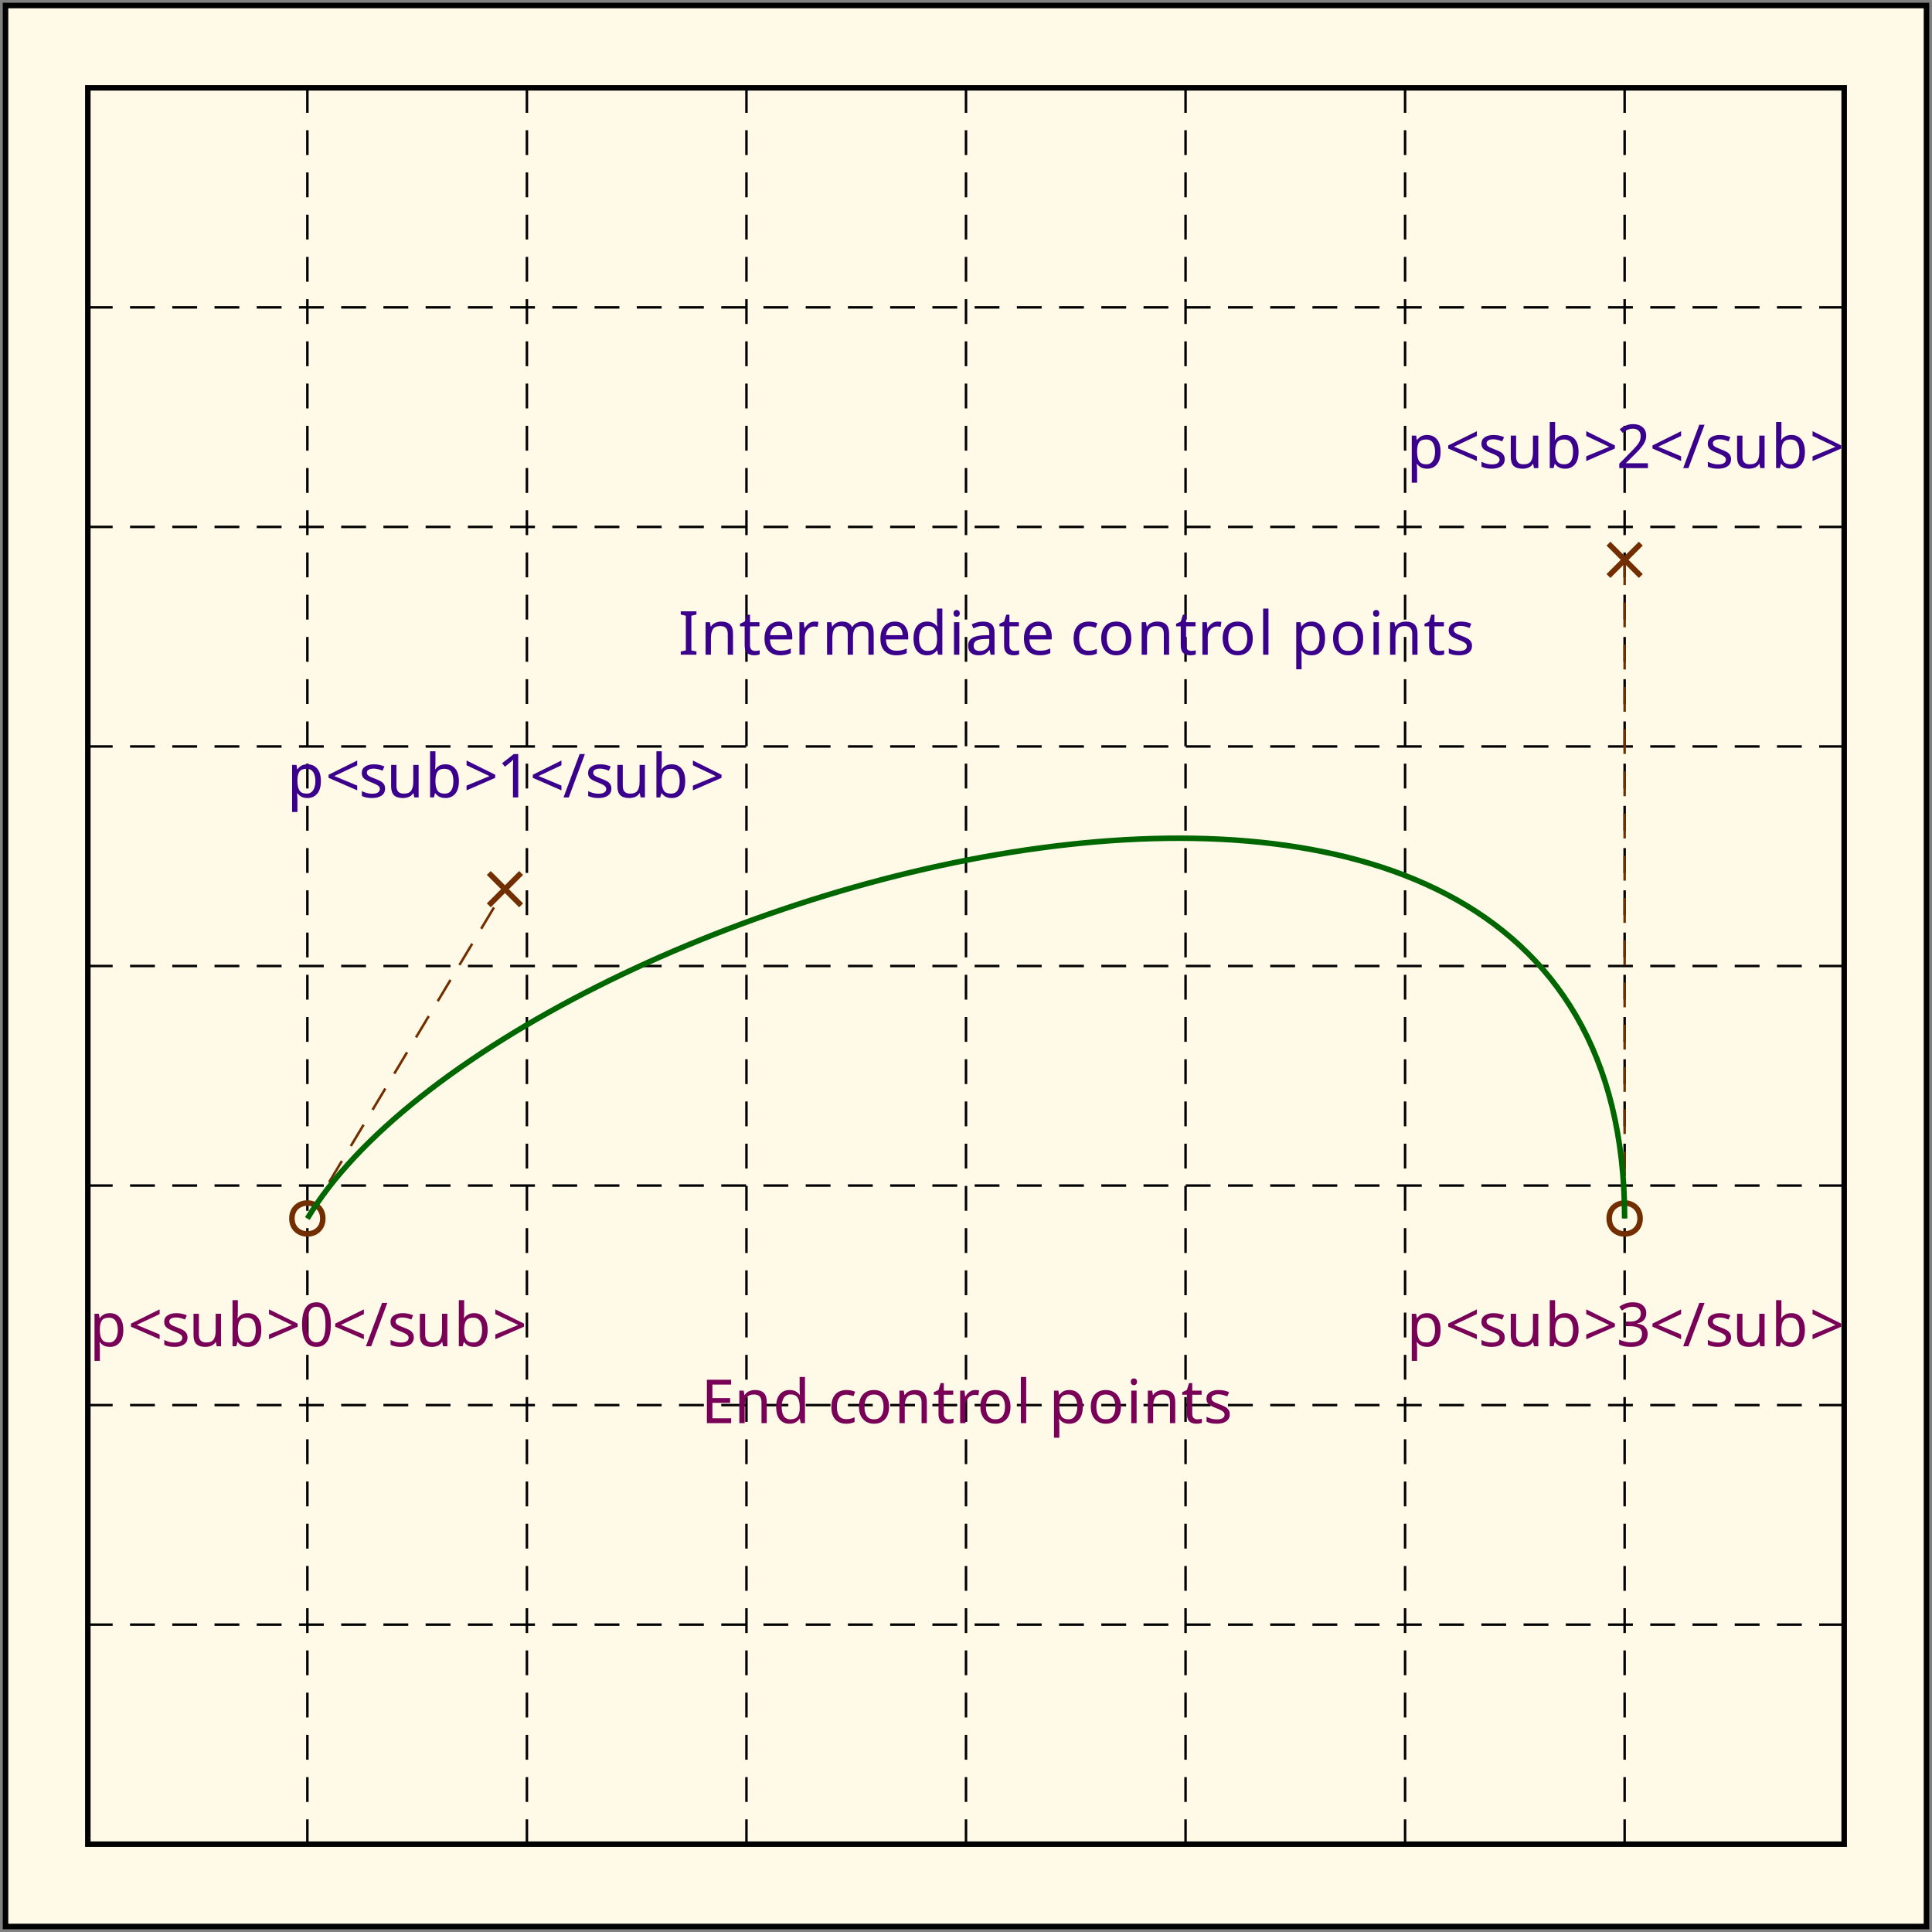 <?xml version="1.0" encoding="UTF-8"?>
<svg xmlns="http://www.w3.org/2000/svg" xmlns:xlink="http://www.w3.org/1999/xlink" width="350pt" height="350pt" viewBox="0 0 350 350">
<rect x="0" y="0" width="350" height="350" fill="#808080" stroke="none"/>
<defs>
<g>
<g id="glyph-0-0">
<path d="M 3.281 0 L 0.438 0 L 0.438 -0.578 L 1.359 -0.781 L 1.359 -7.062 L 0.438 -7.281 L 0.438 -7.859 L 3.281 -7.859 L 3.281 -7.281 L 2.359 -7.062 L 2.359 -0.781 L 3.281 -0.578 Z M 3.281 0 "/>
</g>
<g id="glyph-0-1">
<path d="M 3.766 -6 C 4.473 -6 5.004 -5.828 5.359 -5.484 C 5.723 -5.148 5.906 -4.602 5.906 -3.844 L 5.906 0 L 4.953 0 L 4.953 -3.766 C 4.953 -4.711 4.508 -5.188 3.625 -5.188 C 2.977 -5.188 2.531 -5.004 2.281 -4.641 C 2.031 -4.273 1.906 -3.75 1.906 -3.062 L 1.906 0 L 0.938 0 L 0.938 -5.891 L 1.719 -5.891 L 1.859 -5.094 L 1.906 -5.094 C 2.102 -5.406 2.367 -5.633 2.703 -5.781 C 3.047 -5.926 3.398 -6 3.766 -6 Z M 3.766 -6 "/>
</g>
<g id="glyph-0-2">
<path d="M 2.906 -0.688 C 3.051 -0.688 3.203 -0.695 3.359 -0.719 C 3.516 -0.75 3.641 -0.773 3.734 -0.797 L 3.734 -0.062 C 3.629 -0.008 3.477 0.031 3.281 0.062 C 3.094 0.094 2.91 0.109 2.734 0.109 C 2.43 0.109 2.148 0.055 1.891 -0.047 C 1.629 -0.148 1.414 -0.332 1.25 -0.594 C 1.094 -0.863 1.016 -1.238 1.016 -1.719 L 1.016 -5.141 L 0.172 -5.141 L 0.172 -5.609 L 1.016 -6 L 1.406 -7.25 L 1.984 -7.25 L 1.984 -5.891 L 3.688 -5.891 L 3.688 -5.141 L 1.984 -5.141 L 1.984 -1.734 C 1.984 -1.379 2.066 -1.113 2.234 -0.938 C 2.41 -0.77 2.633 -0.688 2.906 -0.688 Z M 2.906 -0.688 "/>
</g>
<g id="glyph-0-3">
<path d="M 3.219 -6 C 3.719 -6 4.148 -5.891 4.516 -5.672 C 4.879 -5.453 5.156 -5.141 5.344 -4.734 C 5.539 -4.336 5.641 -3.875 5.641 -3.344 L 5.641 -2.766 L 1.609 -2.766 C 1.617 -2.098 1.785 -1.586 2.109 -1.234 C 2.441 -0.891 2.898 -0.719 3.484 -0.719 C 3.859 -0.719 4.191 -0.75 4.484 -0.812 C 4.773 -0.883 5.07 -0.988 5.375 -1.125 L 5.375 -0.281 C 5.07 -0.145 4.773 -0.047 4.484 0.016 C 4.191 0.078 3.844 0.109 3.438 0.109 C 2.883 0.109 2.391 -0.004 1.953 -0.234 C 1.523 -0.461 1.191 -0.801 0.953 -1.25 C 0.723 -1.695 0.609 -2.25 0.609 -2.906 C 0.609 -3.551 0.711 -4.102 0.922 -4.562 C 1.141 -5.031 1.445 -5.383 1.844 -5.625 C 2.238 -5.875 2.695 -6 3.219 -6 Z M 3.203 -5.219 C 2.742 -5.219 2.379 -5.066 2.109 -4.766 C 1.836 -4.473 1.676 -4.062 1.625 -3.531 L 4.625 -3.531 C 4.625 -4.031 4.508 -4.438 4.281 -4.75 C 4.051 -5.062 3.691 -5.219 3.203 -5.219 Z M 3.203 -5.219 "/>
</g>
<g id="glyph-0-4">
<path d="M 3.688 -6 C 3.789 -6 3.906 -5.992 4.031 -5.984 C 4.164 -5.973 4.281 -5.957 4.375 -5.938 L 4.25 -5.047 C 4.156 -5.066 4.051 -5.082 3.938 -5.094 C 3.82 -5.113 3.719 -5.125 3.625 -5.125 C 3.32 -5.125 3.035 -5.039 2.766 -4.875 C 2.504 -4.707 2.297 -4.473 2.141 -4.172 C 1.984 -3.879 1.906 -3.535 1.906 -3.141 L 1.906 0 L 0.938 0 L 0.938 -5.891 L 1.734 -5.891 L 1.844 -4.812 L 1.875 -4.812 C 2.07 -5.133 2.316 -5.41 2.609 -5.641 C 2.91 -5.879 3.27 -6 3.688 -6 Z M 3.688 -6 "/>
</g>
<g id="glyph-0-5">
<path d="M 7.406 -6 C 8.07 -6 8.566 -5.828 8.891 -5.484 C 9.223 -5.148 9.391 -4.602 9.391 -3.844 L 9.391 0 L 8.438 0 L 8.438 -3.797 C 8.438 -4.723 8.035 -5.188 7.234 -5.188 C 6.66 -5.188 6.25 -5.02 6 -4.688 C 5.758 -4.363 5.641 -3.883 5.641 -3.25 L 5.641 0 L 4.688 0 L 4.688 -3.797 C 4.688 -4.723 4.281 -5.188 3.469 -5.188 C 2.875 -5.188 2.461 -5.004 2.234 -4.641 C 2.016 -4.273 1.906 -3.75 1.906 -3.062 L 1.906 0 L 0.938 0 L 0.938 -5.891 L 1.719 -5.891 L 1.859 -5.094 L 1.906 -5.094 C 2.094 -5.406 2.344 -5.633 2.656 -5.781 C 2.969 -5.926 3.301 -6 3.656 -6 C 4.57 -6 5.172 -5.672 5.453 -5.016 L 5.516 -5.016 C 5.711 -5.348 5.977 -5.594 6.312 -5.75 C 6.656 -5.914 7.02 -6 7.406 -6 Z M 7.406 -6 "/>
</g>
<g id="glyph-0-6">
<path d="M 3.031 0.109 C 2.289 0.109 1.703 -0.145 1.266 -0.656 C 0.828 -1.164 0.609 -1.926 0.609 -2.938 C 0.609 -3.945 0.828 -4.707 1.266 -5.219 C 1.711 -5.738 2.301 -6 3.031 -6 C 3.488 -6 3.863 -5.914 4.156 -5.75 C 4.445 -5.582 4.68 -5.379 4.859 -5.141 L 4.922 -5.141 C 4.922 -5.234 4.91 -5.375 4.891 -5.562 C 4.867 -5.75 4.859 -5.895 4.859 -6 L 4.859 -8.359 L 5.828 -8.359 L 5.828 0 L 5.047 0 L 4.906 -0.797 L 4.859 -0.797 C 4.68 -0.547 4.445 -0.332 4.156 -0.156 C 3.863 0.02 3.488 0.109 3.031 0.109 Z M 3.172 -0.688 C 3.797 -0.688 4.234 -0.859 4.484 -1.203 C 4.742 -1.547 4.875 -2.062 4.875 -2.75 L 4.875 -2.922 C 4.875 -3.66 4.75 -4.223 4.5 -4.609 C 4.258 -5.004 3.816 -5.203 3.172 -5.203 C 2.648 -5.203 2.258 -4.992 2 -4.578 C 1.738 -4.16 1.609 -3.609 1.609 -2.922 C 1.609 -2.211 1.738 -1.66 2 -1.266 C 2.258 -0.879 2.648 -0.688 3.172 -0.688 Z M 3.172 -0.688 "/>
</g>
<g id="glyph-0-7">
<path d="M 1.438 -8.109 C 1.582 -8.109 1.707 -8.055 1.812 -7.953 C 1.926 -7.859 1.984 -7.703 1.984 -7.484 C 1.984 -7.285 1.926 -7.133 1.812 -7.031 C 1.707 -6.926 1.582 -6.875 1.438 -6.875 C 1.27 -6.875 1.129 -6.926 1.016 -7.031 C 0.91 -7.133 0.859 -7.285 0.859 -7.484 C 0.859 -7.703 0.91 -7.859 1.016 -7.953 C 1.129 -8.055 1.27 -8.109 1.438 -8.109 Z M 1.906 -5.891 L 1.906 0 L 0.938 0 L 0.938 -5.891 Z M 1.906 -5.891 "/>
</g>
<g id="glyph-0-8">
<path d="M 3.172 -6 C 3.891 -6 4.422 -5.836 4.766 -5.516 C 5.109 -5.203 5.281 -4.703 5.281 -4.016 L 5.281 0 L 4.578 0 L 4.391 -0.844 L 4.344 -0.844 C 4.082 -0.52 3.812 -0.281 3.531 -0.125 C 3.25 0.031 2.859 0.109 2.359 0.109 C 1.828 0.109 1.383 -0.031 1.031 -0.312 C 0.676 -0.594 0.5 -1.035 0.5 -1.641 C 0.5 -2.223 0.727 -2.672 1.188 -2.984 C 1.656 -3.305 2.367 -3.484 3.328 -3.516 L 4.328 -3.547 L 4.328 -3.906 C 4.328 -4.395 4.223 -4.734 4.016 -4.922 C 3.805 -5.117 3.504 -5.219 3.109 -5.219 C 2.805 -5.219 2.516 -5.172 2.234 -5.078 C 1.953 -4.984 1.691 -4.879 1.453 -4.766 L 1.156 -5.484 C 1.414 -5.629 1.719 -5.75 2.062 -5.844 C 2.414 -5.945 2.785 -6 3.172 -6 Z M 3.453 -2.844 C 2.723 -2.82 2.211 -2.707 1.922 -2.5 C 1.641 -2.289 1.5 -2 1.5 -1.625 C 1.5 -1.301 1.598 -1.062 1.797 -0.906 C 2.004 -0.75 2.266 -0.672 2.578 -0.672 C 3.078 -0.672 3.492 -0.805 3.828 -1.078 C 4.16 -1.359 4.328 -1.785 4.328 -2.359 L 4.328 -2.875 Z M 3.453 -2.844 "/>
</g>
<g id="glyph-0-9">
</g>
<g id="glyph-0-10">
<path d="M 3.297 0.109 C 2.773 0.109 2.312 0.004 1.906 -0.203 C 1.5 -0.422 1.18 -0.754 0.953 -1.203 C 0.723 -1.648 0.609 -2.223 0.609 -2.922 C 0.609 -3.641 0.727 -4.227 0.969 -4.688 C 1.207 -5.145 1.535 -5.477 1.953 -5.688 C 2.367 -5.895 2.836 -6 3.359 -6 C 3.66 -6 3.953 -5.969 4.234 -5.906 C 4.516 -5.844 4.742 -5.77 4.922 -5.688 L 4.625 -4.891 C 4.445 -4.953 4.238 -5.008 4 -5.062 C 3.77 -5.125 3.551 -5.156 3.344 -5.156 C 2.188 -5.156 1.609 -4.41 1.609 -2.922 C 1.609 -2.211 1.75 -1.664 2.031 -1.281 C 2.312 -0.906 2.727 -0.719 3.281 -0.719 C 3.602 -0.719 3.891 -0.75 4.141 -0.812 C 4.391 -0.883 4.613 -0.969 4.812 -1.062 L 4.812 -0.203 C 4.613 -0.109 4.395 -0.035 4.156 0.016 C 3.926 0.078 3.641 0.109 3.297 0.109 Z M 3.297 0.109 "/>
</g>
<g id="glyph-0-11">
<path d="M 6.062 -2.953 C 6.062 -1.984 5.812 -1.227 5.312 -0.688 C 4.82 -0.156 4.156 0.109 3.312 0.109 C 2.789 0.109 2.328 -0.008 1.922 -0.25 C 1.516 -0.488 1.191 -0.836 0.953 -1.297 C 0.723 -1.754 0.609 -2.305 0.609 -2.953 C 0.609 -3.93 0.852 -4.68 1.344 -5.203 C 1.832 -5.734 2.5 -6 3.344 -6 C 3.875 -6 4.344 -5.879 4.75 -5.641 C 5.164 -5.41 5.488 -5.066 5.719 -4.609 C 5.945 -4.16 6.062 -3.609 6.062 -2.953 Z M 1.609 -2.953 C 1.609 -2.254 1.742 -1.703 2.016 -1.297 C 2.297 -0.891 2.734 -0.688 3.328 -0.688 C 3.922 -0.688 4.359 -0.891 4.641 -1.297 C 4.922 -1.703 5.062 -2.254 5.062 -2.953 C 5.062 -3.648 4.922 -4.195 4.641 -4.594 C 4.359 -4.988 3.922 -5.188 3.328 -5.188 C 2.723 -5.188 2.285 -4.988 2.016 -4.594 C 1.742 -4.195 1.609 -3.648 1.609 -2.953 Z M 1.609 -2.953 "/>
</g>
<g id="glyph-0-12">
<path d="M 1.906 0 L 0.938 0 L 0.938 -8.359 L 1.906 -8.359 Z M 1.906 0 "/>
</g>
<g id="glyph-0-13">
<path d="M 3.734 -6 C 4.461 -6 5.047 -5.742 5.484 -5.234 C 5.93 -4.734 6.156 -3.973 6.156 -2.953 C 6.156 -1.953 5.93 -1.191 5.484 -0.672 C 5.047 -0.148 4.461 0.109 3.734 0.109 C 3.273 0.109 2.895 0.023 2.594 -0.141 C 2.301 -0.316 2.07 -0.52 1.906 -0.75 L 1.844 -0.75 C 1.852 -0.625 1.863 -0.461 1.875 -0.266 C 1.895 -0.078 1.906 0.082 1.906 0.219 L 1.906 2.641 L 0.938 2.641 L 0.938 -5.891 L 1.734 -5.891 L 1.859 -5.094 L 1.906 -5.094 C 2.082 -5.352 2.312 -5.566 2.594 -5.734 C 2.883 -5.91 3.266 -6 3.734 -6 Z M 3.562 -5.188 C 2.957 -5.188 2.531 -5.02 2.281 -4.688 C 2.039 -4.352 1.914 -3.836 1.906 -3.141 L 1.906 -2.953 C 1.906 -2.234 2.023 -1.676 2.266 -1.281 C 2.504 -0.883 2.945 -0.688 3.594 -0.688 C 3.945 -0.688 4.238 -0.785 4.469 -0.984 C 4.695 -1.18 4.867 -1.453 4.984 -1.797 C 5.098 -2.141 5.156 -2.531 5.156 -2.969 C 5.156 -3.645 5.023 -4.18 4.766 -4.578 C 4.504 -4.984 4.102 -5.188 3.562 -5.188 Z M 3.562 -5.188 "/>
</g>
<g id="glyph-0-14">
<path d="M 4.781 -1.625 C 4.781 -1.051 4.566 -0.617 4.141 -0.328 C 3.711 -0.035 3.141 0.109 2.422 0.109 C 2.004 0.109 1.645 0.07 1.344 0 C 1.051 -0.062 0.797 -0.148 0.578 -0.266 L 0.578 -1.141 C 0.805 -1.023 1.086 -0.914 1.422 -0.812 C 1.754 -0.719 2.094 -0.672 2.438 -0.672 C 2.926 -0.672 3.281 -0.75 3.5 -0.906 C 3.727 -1.062 3.844 -1.273 3.844 -1.547 C 3.844 -1.691 3.801 -1.82 3.719 -1.938 C 3.633 -2.051 3.488 -2.164 3.281 -2.281 C 3.07 -2.406 2.773 -2.539 2.391 -2.688 C 2.004 -2.832 1.676 -2.977 1.406 -3.125 C 1.133 -3.27 0.926 -3.441 0.781 -3.641 C 0.633 -3.848 0.562 -4.113 0.562 -4.438 C 0.562 -4.938 0.766 -5.32 1.172 -5.594 C 1.578 -5.863 2.109 -6 2.766 -6 C 3.129 -6 3.469 -5.961 3.781 -5.891 C 4.094 -5.828 4.383 -5.734 4.656 -5.609 L 4.328 -4.844 C 4.078 -4.945 3.816 -5.035 3.547 -5.109 C 3.273 -5.18 2.992 -5.219 2.703 -5.219 C 2.305 -5.219 2.004 -5.148 1.797 -5.016 C 1.586 -4.891 1.484 -4.719 1.484 -4.5 C 1.484 -4.332 1.531 -4.191 1.625 -4.078 C 1.719 -3.973 1.875 -3.863 2.094 -3.75 C 2.32 -3.645 2.625 -3.52 3 -3.375 C 3.375 -3.238 3.691 -3.098 3.953 -2.953 C 4.223 -2.805 4.426 -2.625 4.562 -2.406 C 4.707 -2.195 4.781 -1.938 4.781 -1.625 Z M 4.781 -1.625 "/>
</g>
<g id="glyph-0-15">
<path d="M 5.734 -1.281 L 0.547 -3.547 L 0.547 -4.109 L 5.734 -6.688 L 5.734 -5.828 L 1.578 -3.875 L 5.734 -2.141 Z M 5.734 -1.281 "/>
</g>
<g id="glyph-0-16">
<path d="M 5.859 -5.891 L 5.859 0 L 5.078 0 L 4.922 -0.781 L 4.891 -0.781 C 4.691 -0.469 4.426 -0.238 4.094 -0.094 C 3.758 0.039 3.398 0.109 3.016 0.109 C 2.305 0.109 1.77 -0.055 1.406 -0.391 C 1.051 -0.734 0.875 -1.281 0.875 -2.031 L 0.875 -5.891 L 1.844 -5.891 L 1.844 -2.094 C 1.844 -1.156 2.281 -0.688 3.156 -0.688 C 3.812 -0.688 4.266 -0.867 4.516 -1.234 C 4.766 -1.609 4.891 -2.141 4.891 -2.828 L 4.891 -5.891 Z M 5.859 -5.891 "/>
</g>
<g id="glyph-0-17">
<path d="M 1.906 -6.328 C 1.906 -6.078 1.898 -5.844 1.891 -5.625 C 1.879 -5.406 1.863 -5.234 1.844 -5.109 L 1.906 -5.109 C 2.07 -5.359 2.301 -5.566 2.594 -5.734 C 2.883 -5.91 3.266 -6 3.734 -6 C 4.461 -6 5.047 -5.742 5.484 -5.234 C 5.93 -4.723 6.156 -3.961 6.156 -2.953 C 6.156 -1.941 5.93 -1.176 5.484 -0.656 C 5.035 -0.145 4.453 0.109 3.734 0.109 C 3.266 0.109 2.883 0.023 2.594 -0.141 C 2.301 -0.305 2.07 -0.508 1.906 -0.75 L 1.828 -0.75 L 1.625 0 L 0.938 0 L 0.938 -8.359 L 1.906 -8.359 Z M 3.562 -5.188 C 2.938 -5.188 2.504 -5.004 2.266 -4.641 C 2.023 -4.285 1.906 -3.734 1.906 -2.984 L 1.906 -2.938 C 1.906 -2.207 2.023 -1.648 2.266 -1.266 C 2.504 -0.879 2.945 -0.688 3.594 -0.688 C 4.113 -0.688 4.504 -0.879 4.766 -1.266 C 5.023 -1.66 5.156 -2.223 5.156 -2.953 C 5.156 -4.441 4.625 -5.188 3.562 -5.188 Z M 3.562 -5.188 "/>
</g>
<g id="glyph-0-18">
<path d="M 0.547 -2.141 L 4.703 -3.859 L 0.547 -5.828 L 0.547 -6.688 L 5.734 -4.109 L 5.734 -3.547 L 0.547 -1.281 Z M 0.547 -2.141 "/>
</g>
<g id="glyph-0-19">
<path d="M 3.906 0 L 2.953 0 L 2.953 -5.484 C 2.953 -5.805 2.957 -6.062 2.969 -6.25 C 2.977 -6.438 2.988 -6.633 3 -6.844 C 2.883 -6.727 2.781 -6.629 2.688 -6.547 C 2.594 -6.461 2.473 -6.359 2.328 -6.234 L 1.484 -5.562 L 0.984 -6.203 L 3.109 -7.859 L 3.906 -7.859 Z M 3.906 0 "/>
</g>
<g id="glyph-0-20">
<path d="M 3.984 -7.859 L 1.062 0 L 0.109 0 L 3.031 -7.859 Z M 3.984 -7.859 "/>
</g>
<g id="glyph-0-21">
<path d="M 5.719 0 L 0.531 0 L 0.531 -0.797 L 2.578 -2.875 C 2.973 -3.27 3.305 -3.625 3.578 -3.938 C 3.859 -4.25 4.066 -4.551 4.203 -4.844 C 4.336 -5.145 4.406 -5.469 4.406 -5.812 C 4.406 -6.25 4.273 -6.578 4.016 -6.797 C 3.766 -7.023 3.438 -7.141 3.031 -7.141 C 2.645 -7.141 2.305 -7.07 2.016 -6.938 C 1.723 -6.812 1.43 -6.629 1.141 -6.391 L 0.609 -7.047 C 0.922 -7.297 1.273 -7.508 1.672 -7.688 C 2.078 -7.875 2.531 -7.969 3.031 -7.969 C 3.758 -7.969 4.336 -7.781 4.766 -7.406 C 5.191 -7.039 5.406 -6.531 5.406 -5.875 C 5.406 -5.469 5.316 -5.082 5.141 -4.719 C 4.973 -4.363 4.738 -4.008 4.438 -3.656 C 4.145 -3.312 3.797 -2.941 3.391 -2.547 L 1.75 -0.922 L 1.75 -0.875 L 5.719 -0.875 Z M 5.719 0 "/>
</g>
<g id="glyph-0-22">
<path d="M 5.453 0 L 1.062 0 L 1.062 -7.859 L 5.453 -7.859 L 5.453 -6.984 L 2.062 -6.984 L 2.062 -4.531 L 5.266 -4.531 L 5.266 -3.672 L 2.062 -3.672 L 2.062 -0.875 L 5.453 -0.875 Z M 5.453 0 "/>
</g>
<g id="glyph-0-23">
<path d="M 5.75 -3.938 C 5.75 -3.094 5.66 -2.367 5.484 -1.766 C 5.305 -1.16 5.023 -0.695 4.641 -0.375 C 4.266 -0.051 3.766 0.109 3.141 0.109 C 2.242 0.109 1.582 -0.242 1.156 -0.953 C 0.738 -1.672 0.531 -2.664 0.531 -3.938 C 0.531 -4.789 0.617 -5.516 0.797 -6.109 C 0.973 -6.711 1.25 -7.172 1.625 -7.484 C 2.008 -7.805 2.516 -7.969 3.141 -7.969 C 4.016 -7.969 4.664 -7.613 5.094 -6.906 C 5.531 -6.207 5.75 -5.219 5.75 -3.938 Z M 1.5 -3.938 C 1.5 -2.863 1.625 -2.055 1.875 -1.516 C 2.125 -0.984 2.547 -0.719 3.141 -0.719 C 3.723 -0.719 4.141 -0.984 4.391 -1.516 C 4.648 -2.047 4.781 -2.852 4.781 -3.938 C 4.781 -5.008 4.648 -5.812 4.391 -6.344 C 4.141 -6.883 3.723 -7.156 3.141 -7.156 C 2.547 -7.156 2.125 -6.883 1.875 -6.344 C 1.625 -5.812 1.5 -5.008 1.5 -3.938 Z M 1.5 -3.938 "/>
</g>
<g id="glyph-0-24">
<path d="M 5.422 -6.016 C 5.422 -5.484 5.273 -5.062 4.984 -4.75 C 4.691 -4.445 4.297 -4.242 3.797 -4.141 L 3.797 -4.094 C 4.422 -4.02 4.891 -3.82 5.203 -3.5 C 5.516 -3.176 5.672 -2.754 5.672 -2.234 C 5.672 -1.773 5.562 -1.367 5.344 -1.016 C 5.133 -0.66 4.805 -0.383 4.359 -0.188 C 3.922 0.008 3.352 0.109 2.656 0.109 C 2.238 0.109 1.852 0.078 1.5 0.016 C 1.156 -0.047 0.82 -0.156 0.5 -0.312 L 0.5 -1.219 C 0.82 -1.062 1.176 -0.938 1.562 -0.844 C 1.945 -0.75 2.312 -0.703 2.656 -0.703 C 3.363 -0.703 3.875 -0.836 4.188 -1.109 C 4.5 -1.391 4.656 -1.77 4.656 -2.25 C 4.656 -2.738 4.461 -3.094 4.078 -3.312 C 3.691 -3.531 3.148 -3.641 2.453 -3.641 L 1.688 -3.641 L 1.688 -4.469 L 2.469 -4.469 C 3.113 -4.469 3.602 -4.602 3.938 -4.875 C 4.27 -5.145 4.438 -5.504 4.438 -5.953 C 4.438 -6.328 4.305 -6.617 4.047 -6.828 C 3.785 -7.047 3.438 -7.156 3 -7.156 C 2.57 -7.156 2.207 -7.094 1.906 -6.969 C 1.613 -6.844 1.316 -6.68 1.016 -6.484 L 0.531 -7.156 C 0.812 -7.375 1.16 -7.562 1.578 -7.719 C 1.992 -7.883 2.461 -7.969 2.984 -7.969 C 3.805 -7.969 4.414 -7.781 4.812 -7.406 C 5.219 -7.039 5.422 -6.578 5.422 -6.016 Z M 5.422 -6.016 "/>
</g>
</g>
</defs>
<path fill-rule="nonzero" fill="rgb(100%, 98.039%, 90.98%)" fill-opacity="1" stroke-width="1" stroke-linecap="butt" stroke-linejoin="miter" stroke="rgb(0%, 0%, 0%)" stroke-opacity="1" stroke-miterlimit="10" d="M 1 349 L 1 1 L 349 1 L 349 349 Z M 1 349 "/>
<path fill="none" stroke-width="1" stroke-linecap="butt" stroke-linejoin="miter" stroke="rgb(0%, 0%, 0%)" stroke-opacity="1" stroke-miterlimit="10" d="M 15.91 334.09 L 15.91 15.91 L 334.09 15.91 L 334.09 334.09 Z M 15.91 334.09 "/>
<path fill="none" stroke-width="0.45" stroke-linecap="butt" stroke-linejoin="miter" stroke="rgb(0%, 0%, 0%)" stroke-opacity="1" stroke-dasharray="4.5 3.15" stroke-miterlimit="10" d="M 15.91 175 L 334.09 175 M 15.91 214.773 L 334.09 214.773 M 15.91 254.547 L 334.09 254.547 M 15.91 294.316 L 334.09 294.316 M 15.91 135.227 L 334.09 135.227 M 15.91 95.453 L 334.09 95.453 M 15.91 55.684 L 334.09 55.684 "/>
<path fill="none" stroke-width="0.45" stroke-linecap="butt" stroke-linejoin="miter" stroke="rgb(0%, 0%, 0%)" stroke-opacity="1" stroke-dasharray="4.5 3.15" stroke-miterlimit="10" d="M 175 334.09 L 175 15.91 M 135.227 334.09 L 135.227 15.91 M 95.453 334.09 L 95.453 15.91 M 55.684 334.09 L 55.684 15.91 M 214.773 334.09 L 214.773 15.91 M 254.547 334.09 L 254.547 15.91 M 294.316 334.09 L 294.316 15.91 "/>
<path fill="none" stroke-width="1" stroke-linecap="butt" stroke-linejoin="miter" stroke="rgb(45%, 18%, 0%)" stroke-opacity="1" stroke-miterlimit="10" d="M 58.48 220.738 C 58.48 224.473 52.883 224.473 52.883 220.738 C 52.883 217.004 58.48 217.004 58.48 220.738 Z M 297.117 220.738 C 297.117 224.473 291.52 224.473 291.52 220.738 C 291.52 217.004 297.117 217.004 297.117 220.738 Z M 297.117 220.738 "/>
<path fill="none" stroke-width="1" stroke-linecap="butt" stroke-linejoin="miter" stroke="rgb(45%, 18%, 0%)" stroke-opacity="1" stroke-miterlimit="10" d="M 88.547 158.148 L 94.406 164.012 M 94.406 158.148 L 88.547 164.012 Z M 291.387 98.488 L 297.25 104.352 M 297.25 98.488 L 291.387 104.352 Z M 297.25 98.488 "/>
<path fill="none" stroke-width="0.45" stroke-linecap="butt" stroke-linejoin="miter" stroke="rgb(45%, 18%, 0%)" stroke-opacity="1" stroke-dasharray="4.5 3.15" stroke-miterlimit="10" d="M 55.684 220.738 L 91.477 161.078 M 294.316 220.738 L 294.316 101.422 "/>
<path fill="none" stroke-width="1" stroke-linecap="butt" stroke-linejoin="miter" stroke="rgb(0%, 40%, 0%)" stroke-opacity="1" stroke-miterlimit="10" d="M 55.684 220.738 C 91.477 161.078 294.316 101.422 294.316 220.738 "/>
<g fill="rgb(23%, 0%, 55%)" fill-opacity="1">
<use xlink:href="#glyph-0-0" x="122.887" y="118.606"/>
<use xlink:href="#glyph-0-1" x="126.887" y="118.606"/>
<use xlink:href="#glyph-0-2" x="133.887" y="118.606"/>
<use xlink:href="#glyph-0-3" x="137.887" y="118.606"/>
<use xlink:href="#glyph-0-4" x="143.887" y="118.606"/>
<use xlink:href="#glyph-0-5" x="148.887" y="118.606"/>
<use xlink:href="#glyph-0-3" x="158.887" y="118.606"/>
<use xlink:href="#glyph-0-6" x="164.887" y="118.606"/>
<use xlink:href="#glyph-0-7" x="171.887" y="118.606"/>
<use xlink:href="#glyph-0-8" x="174.887" y="118.606"/>
<use xlink:href="#glyph-0-2" x="180.887" y="118.606"/>
<use xlink:href="#glyph-0-3" x="184.887" y="118.606"/>
<use xlink:href="#glyph-0-9" x="190.887" y="118.606"/>
<use xlink:href="#glyph-0-10" x="193.887" y="118.606"/>
<use xlink:href="#glyph-0-11" x="198.887" y="118.606"/>
<use xlink:href="#glyph-0-1" x="205.887" y="118.606"/>
<use xlink:href="#glyph-0-2" x="212.887" y="118.606"/>
<use xlink:href="#glyph-0-4" x="216.887" y="118.606"/>
<use xlink:href="#glyph-0-11" x="220.887" y="118.606"/>
<use xlink:href="#glyph-0-12" x="227.887" y="118.606"/>
<use xlink:href="#glyph-0-9" x="230.887" y="118.606"/>
<use xlink:href="#glyph-0-13" x="233.887" y="118.606"/>
<use xlink:href="#glyph-0-11" x="240.887" y="118.606"/>
<use xlink:href="#glyph-0-7" x="247.887" y="118.606"/>
<use xlink:href="#glyph-0-1" x="250.887" y="118.606"/>
<use xlink:href="#glyph-0-2" x="257.887" y="118.606"/>
<use xlink:href="#glyph-0-14" x="261.887" y="118.606"/>
</g>
<g fill="rgb(23%, 0%, 55%)" fill-opacity="1">
<use xlink:href="#glyph-0-13" x="51.977" y="144.462"/>
<use xlink:href="#glyph-0-15" x="58.977" y="144.462"/>
<use xlink:href="#glyph-0-14" x="64.977" y="144.462"/>
<use xlink:href="#glyph-0-16" x="69.977" y="144.462"/>
<use xlink:href="#glyph-0-17" x="76.977" y="144.462"/>
<use xlink:href="#glyph-0-18" x="83.977" y="144.462"/>
<use xlink:href="#glyph-0-19" x="89.977" y="144.462"/>
<use xlink:href="#glyph-0-15" x="95.977" y="144.462"/>
<use xlink:href="#glyph-0-20" x="101.977" y="144.462"/>
<use xlink:href="#glyph-0-14" x="105.977" y="144.462"/>
<use xlink:href="#glyph-0-16" x="110.977" y="144.462"/>
<use xlink:href="#glyph-0-17" x="117.977" y="144.462"/>
<use xlink:href="#glyph-0-18" x="124.977" y="144.462"/>
</g>
<g fill="rgb(23%, 0%, 55%)" fill-opacity="1">
<use xlink:href="#glyph-0-13" x="254.816" y="84.802"/>
<use xlink:href="#glyph-0-15" x="261.816" y="84.802"/>
<use xlink:href="#glyph-0-14" x="267.816" y="84.802"/>
<use xlink:href="#glyph-0-16" x="272.816" y="84.802"/>
<use xlink:href="#glyph-0-17" x="279.816" y="84.802"/>
<use xlink:href="#glyph-0-18" x="286.816" y="84.802"/>
<use xlink:href="#glyph-0-21" x="292.816" y="84.802"/>
<use xlink:href="#glyph-0-15" x="298.816" y="84.802"/>
<use xlink:href="#glyph-0-20" x="304.816" y="84.802"/>
<use xlink:href="#glyph-0-14" x="308.816" y="84.802"/>
<use xlink:href="#glyph-0-16" x="313.816" y="84.802"/>
<use xlink:href="#glyph-0-17" x="320.816" y="84.802"/>
<use xlink:href="#glyph-0-18" x="327.816" y="84.802"/>
</g>
<g fill="rgb(47%, 0%, 34%)" fill-opacity="1">
<use xlink:href="#glyph-0-22" x="127" y="257.813"/>
<use xlink:href="#glyph-0-1" x="133" y="257.813"/>
<use xlink:href="#glyph-0-6" x="140" y="257.813"/>
<use xlink:href="#glyph-0-9" x="147" y="257.813"/>
<use xlink:href="#glyph-0-10" x="150" y="257.813"/>
<use xlink:href="#glyph-0-11" x="155" y="257.813"/>
<use xlink:href="#glyph-0-1" x="162" y="257.813"/>
<use xlink:href="#glyph-0-2" x="169" y="257.813"/>
<use xlink:href="#glyph-0-4" x="173" y="257.813"/>
<use xlink:href="#glyph-0-11" x="177" y="257.813"/>
<use xlink:href="#glyph-0-12" x="184" y="257.813"/>
<use xlink:href="#glyph-0-9" x="187" y="257.813"/>
<use xlink:href="#glyph-0-13" x="190" y="257.813"/>
<use xlink:href="#glyph-0-11" x="197" y="257.813"/>
<use xlink:href="#glyph-0-7" x="204" y="257.813"/>
<use xlink:href="#glyph-0-1" x="207" y="257.813"/>
<use xlink:href="#glyph-0-2" x="214" y="257.813"/>
<use xlink:href="#glyph-0-14" x="218" y="257.813"/>
</g>
<g fill="rgb(47%, 0%, 34%)" fill-opacity="1">
<use xlink:href="#glyph-0-13" x="16.184" y="243.892"/>
<use xlink:href="#glyph-0-15" x="23.184" y="243.892"/>
<use xlink:href="#glyph-0-14" x="29.184" y="243.892"/>
<use xlink:href="#glyph-0-16" x="34.184" y="243.892"/>
<use xlink:href="#glyph-0-17" x="41.184" y="243.892"/>
<use xlink:href="#glyph-0-18" x="48.184" y="243.892"/>
<use xlink:href="#glyph-0-23" x="54.184" y="243.892"/>
<use xlink:href="#glyph-0-15" x="60.184" y="243.892"/>
<use xlink:href="#glyph-0-20" x="66.184" y="243.892"/>
<use xlink:href="#glyph-0-14" x="70.184" y="243.892"/>
<use xlink:href="#glyph-0-16" x="75.184" y="243.892"/>
<use xlink:href="#glyph-0-17" x="82.184" y="243.892"/>
<use xlink:href="#glyph-0-18" x="89.184" y="243.892"/>
</g>
<g fill="rgb(47%, 0%, 34%)" fill-opacity="1">
<use xlink:href="#glyph-0-13" x="254.816" y="243.892"/>
<use xlink:href="#glyph-0-15" x="261.816" y="243.892"/>
<use xlink:href="#glyph-0-14" x="267.816" y="243.892"/>
<use xlink:href="#glyph-0-16" x="272.816" y="243.892"/>
<use xlink:href="#glyph-0-17" x="279.816" y="243.892"/>
<use xlink:href="#glyph-0-18" x="286.816" y="243.892"/>
<use xlink:href="#glyph-0-24" x="292.816" y="243.892"/>
<use xlink:href="#glyph-0-15" x="298.816" y="243.892"/>
<use xlink:href="#glyph-0-20" x="304.816" y="243.892"/>
<use xlink:href="#glyph-0-14" x="308.816" y="243.892"/>
<use xlink:href="#glyph-0-16" x="313.816" y="243.892"/>
<use xlink:href="#glyph-0-17" x="320.816" y="243.892"/>
<use xlink:href="#glyph-0-18" x="327.816" y="243.892"/>
</g>
</svg>

